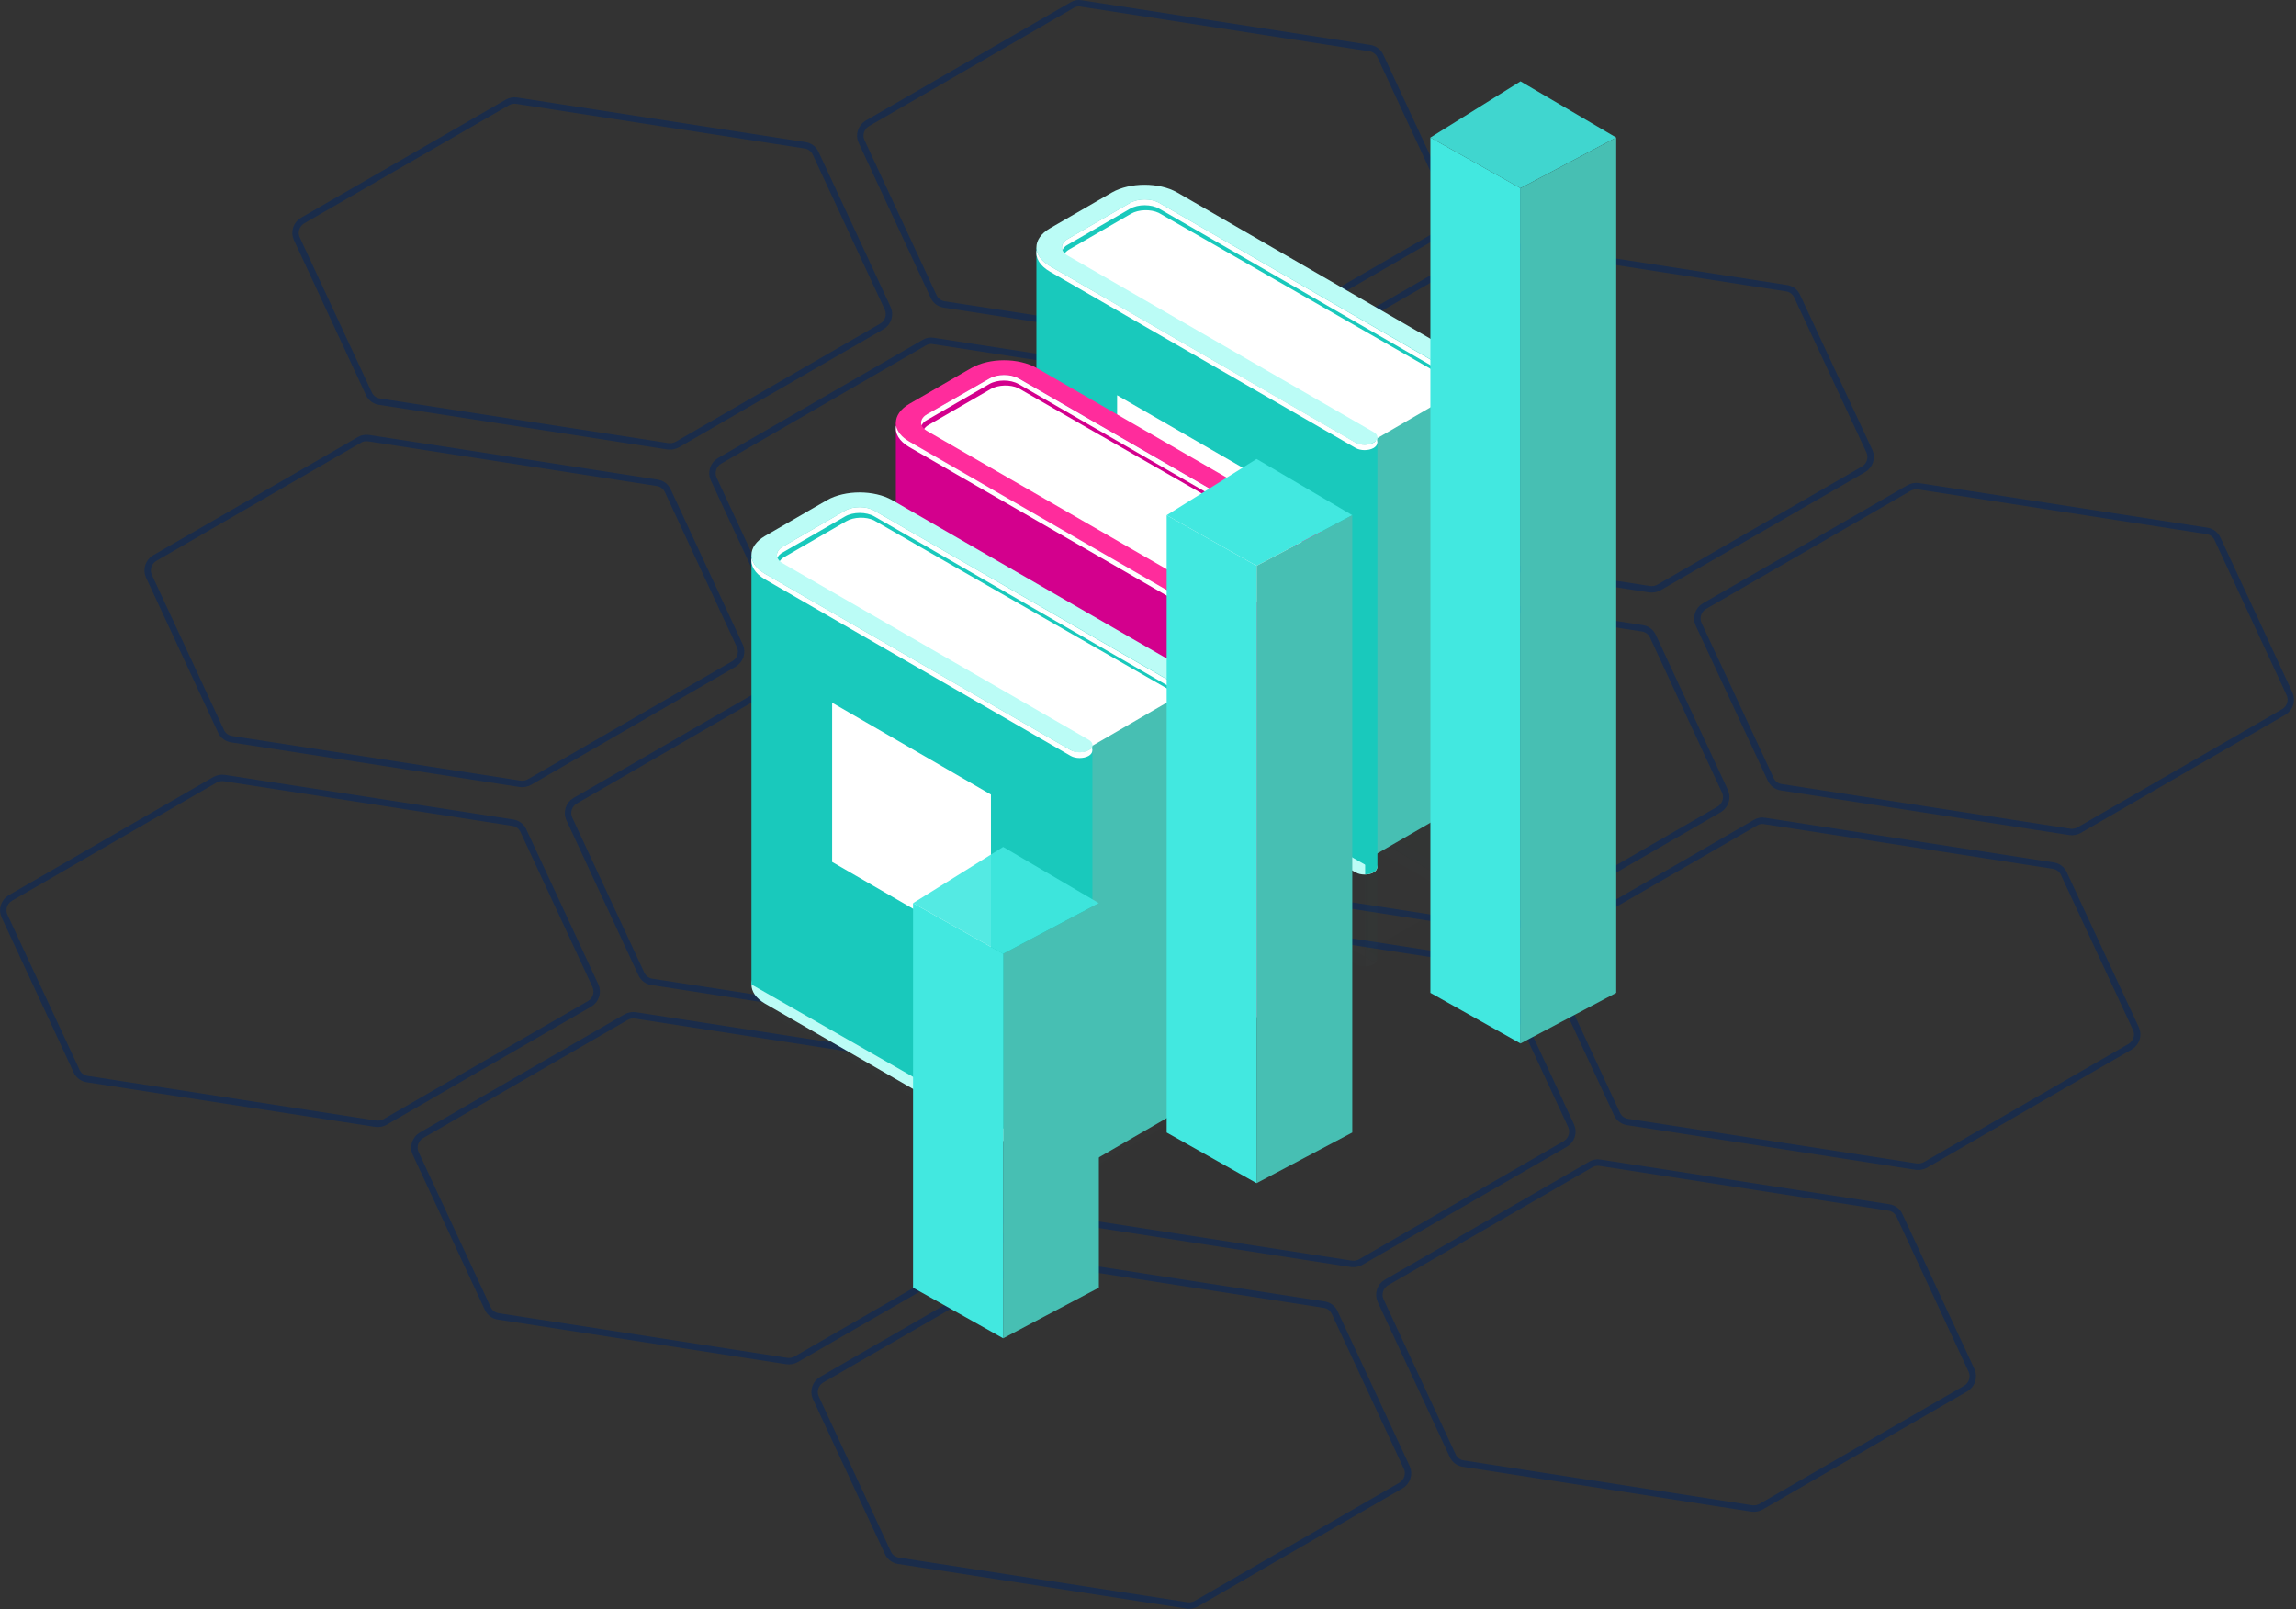 <svg width="1070" height="750" viewBox="0 0 1070 750" fill="none" xmlns="http://www.w3.org/2000/svg">
<rect x="0" y="0" width="1070" height="750" fill="#333333" stroke="none"/>
<g clip-path="url(#clip0)">
<g opacity="0.7">
<path opacity="0.7" d="M100.2 363.4L4.8 418.5C1.9 420.2 0.7 423.9 2.1 426.9L35.7 499.2C36.6 501.2 38.5 502.6 40.7 502.9L175.1 523.7C176.6 523.9 178.1 523.6 179.4 522.9L274.8 467.8C277.7 466.1 278.9 462.4 277.5 459.4L243.9 387.1C243 385.1 241.1 383.7 238.9 383.4L104.5 362.6C103 362.4 101.5 362.7 100.2 363.4Z" stroke="#002663" stroke-width="3" stroke-miterlimit="10" stroke-linecap="round" stroke-linejoin="round"/>
<path opacity="0.7" d="M363.4 318.1L268 373.2C265.1 374.9 263.9 378.6 265.3 381.6L298.9 453.9C299.8 455.9 301.7 457.3 303.9 457.6L438.3 478.4C439.8 478.6 441.3 478.3 442.6 477.6L538 422.5C540.9 420.8 542.1 417.1 540.7 414.1L507.1 341.8C506.2 339.8 504.3 338.4 502.1 338.1L367.7 317.3C366.2 317.1 364.7 317.3 363.4 318.1Z" stroke="#002663" stroke-width="3" stroke-miterlimit="10" stroke-linecap="round" stroke-linejoin="round"/>
<path opacity="0.7" d="M167.5 205L72.1 260.1C69.2 261.8 68 265.5 69.4 268.5L103 340.8C103.9 342.8 105.8 344.2 108 344.5L242.4 365.3C243.9 365.5 245.4 365.2 246.7 364.5L342.1 309.4C345 307.7 346.2 304 344.8 301L311.2 228.7C310.3 226.7 308.4 225.3 306.2 225L171.8 204.2C170.3 204 168.8 204.2 167.5 205Z" stroke="#002663" stroke-width="3" stroke-miterlimit="10" stroke-linecap="round" stroke-linejoin="round"/>
<path opacity="0.7" d="M430.7 159.7L335.3 214.8C332.4 216.5 331.2 220.2 332.6 223.2L366.2 295.5C367.1 297.5 369 298.9 371.2 299.2L505.5 320C507 320.2 508.5 319.9 509.8 319.2L605.2 264.1C608.1 262.4 609.3 258.7 607.9 255.7L574.3 183.4C573.4 181.4 571.5 180 569.3 179.7L435 158.9C433.5 158.6 432 158.9 430.7 159.7Z" stroke="#002663" stroke-width="3" stroke-miterlimit="10" stroke-linecap="round" stroke-linejoin="round"/>
<path opacity="0.7" d="M626.6 272.8L531.2 327.9C528.3 329.6 527.1 333.3 528.5 336.3L562.1 408.6C563 410.6 564.9 412 567.1 412.3L701.5 433.1C703 433.3 704.5 433 705.8 432.3L801.2 377.2C804.1 375.5 805.3 371.8 803.9 368.8L770.3 296.5C769.4 294.5 767.5 293.1 765.3 292.8L630.9 272C629.4 271.7 627.9 272 626.6 272.8Z" stroke="#002663" stroke-width="3" stroke-miterlimit="10" stroke-linecap="round" stroke-linejoin="round"/>
<path opacity="0.7" d="M889.7 227.4L794.3 282.5C791.4 284.2 790.2 287.9 791.6 290.9L825.2 363.2C826.1 365.2 828 366.6 830.2 366.9L964.6 387.7C966.1 387.9 967.6 387.6 968.9 386.9L1064.3 331.8C1067.2 330.1 1068.4 326.4 1067 323.4L1033.4 251.1C1032.5 249.1 1030.6 247.7 1028.4 247.4L894 226.6C892.5 226.4 891 226.7 889.7 227.4Z" stroke="#002663" stroke-width="3" stroke-miterlimit="10" stroke-linecap="round" stroke-linejoin="round"/>
<path opacity="0.7" d="M291.8 474L196.4 529.1C193.5 530.8 192.3 534.5 193.7 537.5L227.3 609.8C228.2 611.8 230.1 613.2 232.3 613.5L366.7 634.3C368.2 634.5 369.7 634.2 371 633.5L466.4 578.4C469.3 576.7 470.5 573 469.1 570L435.5 497.7C434.6 495.7 432.7 494.3 430.5 494L296.1 473.2C294.6 473 293.1 473.3 291.8 474Z" stroke="#002663" stroke-width="3" stroke-miterlimit="10" stroke-linecap="round" stroke-linejoin="round"/>
<path opacity="0.7" d="M554.9 428.7L459.5 483.8C456.6 485.5 455.4 489.2 456.8 492.2L490.4 564.5C491.3 566.5 493.2 567.9 495.4 568.2L629.8 589C631.3 589.2 632.8 588.9 634.1 588.2L729.5 533.1C732.4 531.4 733.6 527.7 732.2 524.7L698.6 452.4C697.7 450.4 695.8 449 693.6 448.7L559.2 427.9C557.7 427.7 556.2 427.9 554.9 428.7Z" stroke="#002663" stroke-width="3" stroke-miterlimit="10" stroke-linecap="round" stroke-linejoin="round"/>
<path opacity="0.7" d="M818.1 383.4L722.7 438.5C719.8 440.2 718.6 443.9 720 446.9L753.6 519.2C754.5 521.2 756.4 522.6 758.6 522.9L893 543.7C894.5 543.9 896 543.6 897.3 542.9L992.7 487.8C995.6 486.1 996.8 482.4 995.4 479.4L961.8 407.1C960.9 405.1 959 403.7 956.8 403.4L822.4 382.6C820.9 382.3 819.4 382.6 818.1 383.4Z" stroke="#002663" stroke-width="3" stroke-miterlimit="10" stroke-linecap="round" stroke-linejoin="round"/>
<path opacity="0.7" d="M478.3 587.9L382.9 643C380 644.7 378.8 648.4 380.2 651.4L413.8 723.7C414.7 725.7 416.6 727.1 418.8 727.4L553.2 748.2C554.7 748.4 556.2 748.1 557.5 747.4L652.9 692.3C655.8 690.6 657 686.9 655.6 683.9L622 611.7C621.1 609.7 619.2 608.3 617 608L482.6 587.2C481.1 586.9 479.6 587.2 478.3 587.9Z" stroke="#002663" stroke-width="3" stroke-miterlimit="10" stroke-linecap="round" stroke-linejoin="round"/>
<path opacity="0.7" d="M741.5 542.6L646.1 597.7C643.2 599.4 642 603.1 643.4 606.1L677 678.4C677.9 680.4 679.8 681.8 682 682.1L816.4 703C817.9 703.2 819.4 702.9 820.7 702.2L916.1 647.1C919 645.4 920.2 641.7 918.8 638.7L885.2 566.4C884.3 564.4 882.4 563 880.2 562.7L745.8 541.9C744.3 541.6 742.8 541.9 741.5 542.6Z" stroke="#002663" stroke-width="3" stroke-miterlimit="10" stroke-linecap="round" stroke-linejoin="round"/>
<path opacity="0.7" d="M236.5 47.7L141 102.8C138.1 104.5 136.9 108.2 138.3 111.2L171.9 183.5C172.8 185.5 174.7 186.9 176.9 187.2L311.3 208C312.8 208.2 314.3 207.9 315.6 207.2L411 152.1C413.9 150.4 415.1 146.7 413.7 143.7L380.1 71.4C379.2 69.4 377.3 68 375.1 67.7L240.7 46.9C239.3 46.7 237.7 47 236.5 47.7Z" stroke="#002663" stroke-width="3" stroke-miterlimit="10" stroke-linecap="round" stroke-linejoin="round"/>
<path opacity="0.7" d="M499.6 2.4L404.2 57.5C401.3 59.2 400.1 62.9 401.5 65.9L435.1 138.2C436 140.2 437.9 141.6 440.1 141.9L574.5 162.7C576 162.9 577.5 162.6 578.8 161.9L674.2 106.8C677.1 105.1 678.3 101.4 676.9 98.4L643.3 26.1C642.4 24.1 640.5 22.7 638.3 22.4L503.9 1.6C502.4 1.3 500.9 1.6 499.6 2.4Z" stroke="#002663" stroke-width="3" stroke-miterlimit="10" stroke-linecap="round" stroke-linejoin="round"/>
<path opacity="0.7" d="M693.9 114.3L598.5 169.4C595.6 171.1 594.4 174.8 595.8 177.8L629.4 250.1C630.3 252.1 632.2 253.5 634.4 253.8L768.8 274.6C770.3 274.8 771.8 274.5 773.1 273.8L868.5 218.7C871.4 217 872.6 213.3 871.2 210.3L837.5 138C836.6 136 834.7 134.6 832.5 134.3L698.1 113.5C696.7 113.3 695.2 113.6 693.9 114.3Z" stroke="#002663" stroke-width="3" stroke-miterlimit="10" stroke-linecap="round" stroke-linejoin="round"/>
</g>
<g opacity="0.3">
<g opacity="0.3">
<g opacity="0.3">
<g opacity="0.3">
<path opacity="0.3" d="M489.3 349.7C480.9 354.5 480.9 362.4 489.3 367.3L631.8 449.5C634.1 450.8 637.8 450.8 640.1 449.5C642.4 448.2 642.4 446 640.1 444.7L497.6 362.5C493.8 360.3 493.8 356.8 497.6 354.6L511.4 346.6C509.9 344.3 508.5 341.9 507.1 339.4L489.3 349.7Z" fill="#BBFCF6"/>
<path opacity="0.3" d="M691.1 415.2L548.6 333C540.2 328.2 526.6 328.2 518.2 333L507.2 339.4C508.6 341.9 510 344.3 511.5 346.6L526.6 337.9C530.4 335.7 536.5 335.7 540.3 337.9L682.8 420.1C685.1 421.4 688.8 421.4 691.1 420.1C693.4 418.7 693.4 416.6 691.1 415.2Z" fill="#BBFCF6"/>
</g>
<path opacity="0.3" d="M692.9 417.8V217.5L543.5 134.3L522.7 132.9L502.5 146L490.1 156.8L635.6 387.4L683.1 415.4L692.9 417.8Z" fill="url(#paint0_linear)"/>
<path opacity="0.3" d="M637.6 443.1L682.3 417.4V223.8L636.3 245.1L637.6 443.1Z" fill="#47BFB3"/>
<path opacity="0.3" d="M483 158.3V358.3L639.8 448L641.9 447.1V246.8L483 158.3Z" fill="url(#paint1_linear)"/>
<g opacity="0.3">
<path opacity="0.3" d="M571.2 160L540 142.1C536.2 140.3 530.6 140.5 527.1 142.5L498.2 159.2C496 160.5 495.1 162.3 495.5 163.9L574.2 210.9L637.4 249.7L682.2 223.7L571.2 160Z" fill="white"/>
</g>
<path opacity="0.3" d="M636.3 243.7V442.4V446.6V450.4C637.7 450.4 639.1 450 640.2 449.4C641.3 448.7 641.9 447.9 641.9 447V246.8L636.3 243.7Z" fill="url(#paint2_linear)"/>
<path opacity="0.3" d="M692.9 220V217.5H692.1L691.8 219.2L692.9 220Z" fill="white"/>
<path opacity="0.3" d="M641.9 249.4V246.9L641.1 248L641.9 249.4Z" fill="white"/>
<g opacity="0.3">
<path opacity="0.3" d="M631.8 249.2L489.3 167C480.9 162.2 480.9 154.3 489.3 149.4L518.2 132.7C526.6 127.9 540.2 127.9 548.6 132.7L691.1 215C693.4 216.3 693.4 218.5 691.1 219.8C688.8 221.1 685.1 221.1 682.8 219.8L540.3 137.6C536.5 135.4 530.4 135.4 526.6 137.6L497.7 154.3C493.9 156.5 493.9 160 497.7 162.2L640.2 244.4C642.5 245.7 642.5 247.9 640.2 249.2C637.9 250.5 634.1 250.5 631.8 249.2Z" fill="#BBFCF6"/>
</g>
<path opacity="0.3" d="M594.7 344L520.6 301.3V227.1L594.7 269.8V344Z" fill="white"/>
<g opacity="0.3">
<path opacity="0.3" d="M691.1 219.8C688.8 221.1 685.1 221.1 682.8 219.8L540.3 137.6C536.5 135.4 530.4 135.4 526.6 137.6L497.7 154.3C495.2 155.7 494.4 157.7 495.1 159.6C495.5 158.6 496.3 157.7 497.7 157L526.6 140.3C530.4 138.1 536.5 138.1 540.3 140.3L682.8 222.5C685.1 223.8 688.8 223.8 691.1 222.5C692.8 221.5 693.3 220 692.4 218.8C692.1 219.1 691.7 219.5 691.1 219.8Z" fill="white"/>
<path opacity="0.3" d="M640.2 249.2C637.9 250.5 634.2 250.5 631.9 249.2L489.3 167C485.7 164.9 483.6 162.3 483.1 159.5C482.4 163.1 484.5 166.8 489.3 169.6L631.8 251.8C634.1 253.1 637.8 253.1 640.1 251.8C641.8 250.8 642.3 249.3 641.4 248.1C641.1 248.5 640.7 248.9 640.2 249.2Z" fill="white"/>
</g>
</g>
<g opacity="0.3">
<g opacity="0.3">
<path opacity="0.3" d="M423.8 388.5C415.4 393.3 415.4 401.2 423.8 406.1L566.3 488.3C568.6 489.6 572.3 489.6 574.6 488.3C576.9 487 576.9 484.8 574.6 483.5L432.1 401.3C428.3 399.1 428.3 395.6 432.1 393.4L445.9 385.4C444.4 383.1 443 380.7 441.6 378.2L423.8 388.5Z" fill="#FF2C9C"/>
<path opacity="0.3" d="M625.6 454L483.1 371.8C474.7 367 461.1 367 452.7 371.8L441.7 378.2C443.1 380.7 444.5 383.1 446 385.4L461.1 376.7C464.9 374.5 471 374.5 474.8 376.7L617.3 458.9C619.6 460.2 623.3 460.2 625.6 458.9C627.9 457.5 627.9 455.4 625.6 454Z" fill="#D3008D"/>
</g>
<path opacity="0.3" d="M627.3 456.6L627.4 256.3L478 173.1L457.2 171.7L437 184.8L424.6 195.5L570.1 426.2L617.6 454.2L627.3 456.6Z" fill="#D3008D"/>
<path opacity="0.3" d="M572.1 481.9L616.8 456.1V262.5L570.7 283.9L572.1 481.9Z" fill="#E573B5"/>
<path opacity="0.3" d="M417.5 197.1V397.1L574.3 486.7L576.4 485.9V285.6L417.5 197.1Z" fill="#FF2C9C"/>
<g opacity="0.3">
<path opacity="0.3" d="M505.7 198.8L474.5 180.9C470.7 179.1 465.1 179.3 461.6 181.3L432.7 198C430.5 199.3 429.6 201.1 430 202.7L508.7 249.7L571.9 288.5L616.7 262.5L505.7 198.8Z" fill="white"/>
</g>
<path opacity="0.3" d="M570.7 282.5V481.2V485.4V489.2C572.1 489.2 573.5 488.8 574.6 488.2C575.7 487.5 576.3 486.7 576.3 485.8V285.6L570.7 282.5Z" fill="#D3008D"/>
<path opacity="0.3" d="M627.4 258.8V256.3H626.6L626.3 258L627.4 258.8Z" fill="white"/>
<path opacity="0.3" d="M576.4 288.2V285.6L575.6 286.7L576.4 288.2Z" fill="white"/>
<g opacity="0.3">
<path opacity="0.3" d="M566.3 288L423.8 205.8C415.4 201 415.4 193.1 423.8 188.2L452.7 171.5C461.1 166.7 474.7 166.7 483.1 171.5L625.6 253.7C627.9 255 627.9 257.2 625.6 258.5C623.3 259.8 619.6 259.8 617.3 258.5L474.8 176.3C471 174.1 464.9 174.1 461.1 176.3L432.2 193C428.4 195.2 428.4 198.7 432.2 200.9L574.7 283.1C577 284.4 577 286.6 574.7 287.9C572.4 289.3 568.6 289.3 566.3 288Z" fill="#FF2C9C"/>
</g>
<path opacity="0.3" d="M529.2 382.8L455.1 340.1V265.8L529.2 308.6V382.8Z" fill="white"/>
<g opacity="0.3">
<path opacity="0.3" d="M625.6 258.6C623.3 259.9 619.6 259.9 617.3 258.6L474.8 176.4C471 174.2 464.9 174.2 461.1 176.4L432.2 193C429.7 194.4 428.9 196.4 429.6 198.3C430 197.3 430.8 196.4 432.2 195.7L461.1 179C464.9 176.8 471 176.8 474.8 179L617.3 261.2C619.6 262.5 623.3 262.5 625.6 261.2C627.3 260.2 627.8 258.7 626.9 257.5C626.6 257.9 626.2 258.2 625.6 258.6Z" fill="white"/>
<path opacity="0.3" d="M574.7 288C572.4 289.3 568.7 289.3 566.4 288L423.9 205.8C420.3 203.7 418.2 201.1 417.7 198.3C417 201.9 419.1 205.6 423.9 208.4L566.4 290.6C568.7 291.9 572.4 291.9 574.7 290.6C576.4 289.6 576.9 288.1 576 286.9C575.6 287.3 575.2 287.7 574.7 288Z" fill="white"/>
</g>
</g>
<g opacity="0.3">
<g opacity="0.3">
<path opacity="0.3" d="M356.5 453.4C348.1 458.2 348.1 466.1 356.5 471L499 553.2C501.3 554.5 505 554.5 507.3 553.2C509.6 551.9 509.6 549.7 507.3 548.4L364.8 466.2C361 464 361 460.5 364.8 458.3L378.6 450.3C377.1 448 375.7 445.6 374.3 443.1L356.5 453.4Z" fill="#BBFCF6"/>
<path opacity="0.3" d="M558.3 519L415.8 436.8C407.4 432 393.8 432 385.4 436.8L374.4 443.2C375.8 445.7 377.2 448.1 378.7 450.4L393.8 441.7C397.6 439.5 403.7 439.5 407.5 441.7L550 523.8C552.3 525.1 556 525.1 558.3 523.8C560.6 522.5 560.6 520.3 558.3 519Z" fill="#BBFCF6"/>
</g>
<path opacity="0.3" d="M560 521.5V321.2L410.7 238L389.8 236.6L369.6 249.7L357.3 260.5L502.7 491.1L550.2 519.1L560 521.5Z" fill="url(#paint3_linear)"/>
<path opacity="0.3" d="M504.8 546.8L549.4 521.1V327.5L503.4 348.9L504.8 546.8Z" fill="#47BFB3"/>
<path opacity="0.3" d="M350.2 262V462L507 551.701L509.1 550.8V350.6L350.2 262Z" fill="url(#paint4_linear)"/>
<g opacity="0.3">
<path opacity="0.3" d="M438.4 263.7L407.2 245.8C403.4 244 397.8 244.2 394.3 246.2L365.4 262.9C363.2 264.2 362.3 266 362.7 267.6L441.4 314.6L504.6 353.4L549.4 327.4L438.4 263.7Z" fill="white"/>
</g>
<path opacity="0.3" d="M503.4 347.4V546.1V550.3V554.1C504.8 554.1 506.2 553.7 507.3 553.1C508.4 552.4 509 551.6 509 550.7V350.6L503.4 347.4Z" fill="url(#paint5_linear)"/>
<path opacity="0.3" d="M560 323.7V321.2H559.2L559 322.9L560 323.7Z" fill="white"/>
<path opacity="0.3" d="M509.1 353.1V350.6L508.3 351.7L509.1 353.1Z" fill="white"/>
<g opacity="0.3">
<path opacity="0.3" d="M499 352.9L356.5 270.7C348.1 265.9 348.1 258 356.5 253.1L385.4 236.4C393.8 231.6 407.4 231.6 415.8 236.4L558.3 318.6C560.6 319.9 560.6 322.1 558.3 323.4C556 324.7 552.3 324.7 550 323.4L407.5 241.2C403.7 239 397.6 239 393.8 241.2L364.9 257.9C361.1 260.1 361.1 263.6 364.9 265.8L507.4 348C509.7 349.3 509.7 351.5 507.4 352.8C505 354.3 501.3 354.3 499 352.9Z" fill="#BBFCF6"/>
</g>
<path opacity="0.3" d="M461.9 447.7L387.8 405V330.8L461.9 373.5V447.7Z" fill="white"/>
<g opacity="0.3">
<path opacity="0.3" d="M558.3 323.5C556 324.8 552.3 324.8 550 323.5L407.5 241.3C403.7 239.1 397.6 239.1 393.8 241.3L364.9 258C362.4 259.4 361.6 261.4 362.3 263.3C362.7 262.3 363.5 261.4 364.9 260.7L393.8 244C397.6 241.8 403.7 241.8 407.5 244L550 326.1C552.3 327.4 556 327.4 558.3 326.1C560 325.1 560.5 323.6 559.6 322.4C559.3 322.8 558.9 323.2 558.3 323.5Z" fill="white"/>
<path opacity="0.3" d="M507.3 352.9C505 354.2 501.3 354.2 499 352.9L356.5 270.7C352.9 268.6 350.8 266 350.3 263.2C349.6 266.8 351.7 270.5 356.5 273.3L499 355.6C501.3 356.9 505 356.9 507.3 355.6C509 354.6 509.5 353.1 508.6 351.9C508.3 352.2 507.9 352.6 507.3 352.9Z" fill="white"/>
</g>
</g>
</g>
</g>
<path d="M619.7 267.8L607.8 306.8L577.4 327.8L600.5 337.2L593.6 375.9L619.7 342.2L645.9 345.7L639 315L662.1 278.9L631.6 293.1L619.7 267.8Z" fill="#E8A200"/>
<path d="M676.3 287.1L662.1 278.9L640.2 289.1C640.2 289.1 640.3 303.9 640.2 304.2C640.1 304.6 649.2 305 649.9 305C650.4 305 676.3 287.1 676.3 287.1Z" fill="#D3008D"/>
<path d="M593.6 375.9L607.8 384.1L614.7 345.4L607.8 338.1L600.1 339.4L593.6 375.9Z" fill="#D3008D"/>
<path d="M633.9 276L622 315L591.6 335.9L614.7 345.4L607.8 384.1L633.9 350.4L660.1 353.9L653.2 323.1L676.3 287.1L645.8 301.3L633.9 276Z" fill="#FF2C9C"/>
<path d="M610.5 380.5L617 344L595.9 335.4L623.7 316.201L634.2 281.701L644.7 303.9L674 290.201L676.1 286.9L645.7 301.1L633.9 276L622 315L591.6 336L614.7 345.4L607.8 384.1L610.5 380.5Z" fill="white"/>
<path d="M633.9 276L619.7 267.8L607.8 306.8L622 315L633.9 276Z" fill="#D3008D"/>
<path d="M577.4 327.8L591.6 335.9L622 315L607.8 306.8L577.4 327.8Z" fill="#D3008D"/>
<path d="M621.3 316L623.5 314.7L608.1 305.8L607.8 306.8L606.8 307.5L621.3 316Z" fill="white"/>
<path d="M522.7 323.4L510.8 362.4L480.3 383.3L503.4 392.7L496.5 431.5L522.7 397.8L548.9 401.3L541.9 370.5L565 334.4L534.6 348.6L522.7 323.4Z" fill="#E8A200"/>
<path d="M579.2 342.6L565 334.4L543.1 344.6C543.1 344.6 543.2 359.4 543.1 359.7C543 360.1 552.1 360.5 552.8 360.5C553.4 360.6 579.2 342.6 579.2 342.6Z" fill="#D3008D"/>
<path d="M496.5 431.5L510.7 439.7L517.6 401L510.7 393.7L503 395L496.5 431.5Z" fill="#D3008D"/>
<path d="M536.9 331.5L525 370.5L494.6 391.5L517.6 400.9L510.7 439.6L536.9 405.9L563.1 409.4L556.1 378.701L579.2 342.6L548.8 356.8L536.9 331.5Z" fill="#FF2C9C"/>
<path d="M513.5 436.1L520 399.6L499 391L526.8 371.8L537.3 337.3L547.8 359.5L577.1 345.8L579.2 342.5L548.8 356.7L536.9 331.4L525 370.4L494.6 391.4L517.7 400.8L510.8 439.5L513.5 436.1Z" fill="white"/>
<path d="M536.9 331.5L522.7 323.4L510.8 362.4L525 370.5L536.9 331.5Z" fill="#D3008D"/>
<path d="M480.3 383.3L494.6 391.5L525 370.5L510.8 362.4L480.3 383.3Z" fill="#D3008D"/>
<path d="M524.3 371.5L526.5 370.3L511.1 361.3L510.8 362.4L509.8 363.1L524.3 371.5Z" fill="white"/>
<path d="M425.6 378.9L413.8 417.9L383.3 438.9L406.4 448.3L399.5 487L425.6 453.3L451.8 456.8L444.9 426.1L468 390L437.5 404.2L425.6 378.9Z" fill="#E8A200"/>
<path d="M482.2 398.1L468 390L446 400.201C446 400.201 446.1 415 446 415.3C445.9 415.7 455 416.1 455.7 416.1C456.3 416.1 482.2 398.1 482.2 398.1Z" fill="#D3008D"/>
<path d="M399.5 487L413.7 495.2L420.6 456.5L413.7 449.2L406 450.5L399.5 487Z" fill="#D3008D"/>
<path d="M439.9 387.101L428 426.101L397.5 447.001L420.6 456.501L413.7 495.201L439.9 461.501L466 465.001L459.1 434.201L482.2 398.101L451.7 412.401L439.9 387.101Z" fill="#FF2C9C"/>
<path d="M416.5 491.6L423 455.1L401.9 446.5L429.7 427.3L440.2 392.8L450.7 415L480 401.3L482.1 398L451.7 412.2L439.8 386.9L427.9 425.9L397.5 446.9L420.6 456.3L413.7 495L416.5 491.6Z" fill="white"/>
<path d="M439.9 387.1L425.6 378.9L413.8 417.9L428 426.1L439.9 387.1Z" fill="#D3008D"/>
<path d="M383.3 438.9L397.5 447L428 426.1L413.8 417.9L383.3 438.9Z" fill="#D3008D"/>
<path d="M427.3 427.1L429.4 425.8L414.1 416.9L413.8 417.9L412.7 418.6L427.3 427.1Z" fill="white"/>
<path d="M552.2 175.7L540.3 214.7L509.9 235.7L533 245.1L526 283.8L552.2 250.1L578.4 253.6L571.5 222.9L594.5 186.8L564.1 201L552.2 175.7Z" fill="#E8A200"/>
<path d="M608.8 194.9L594.6 186.7L572.6 197C572.6 197 572.7 211.8 572.6 212.1C572.5 212.5 581.6 212.9 582.3 212.9C582.9 212.9 608.8 194.9 608.8 194.9Z" fill="#D3008D"/>
<path d="M526 283.8L540.2 292L547.1 253.3L540.2 246L532.5 247.3L526 283.8Z" fill="#D3008D"/>
<path d="M566.4 183.9L554.5 222.9L524.1 243.8L547.2 253.2L540.2 292L566.4 258.3L592.6 261.8L585.7 231L608.8 194.9L578.3 209.1L566.4 183.9Z" fill="#FF2C9C"/>
<path d="M543 288.4L549.5 251.9L528.4 243.3L556.2 224.1L566.7 189.6L577.2 211.8L606.5 198.1L608.6 194.8L578.2 209L566.3 183.7L554.4 222.7L524 243.7L547.1 253.1L540.2 291.8L543 288.4Z" fill="white"/>
<path d="M566.4 183.9L552.2 175.7L540.3 214.7L554.5 222.9L566.4 183.9Z" fill="#D3008D"/>
<path d="M509.9 235.7L524.1 243.8L554.5 222.9L540.3 214.7L509.9 235.7Z" fill="#D3008D"/>
<path d="M553.8 223.9L556 222.6L540.6 213.7L540.3 214.7L539.3 215.4L553.8 223.9Z" fill="white"/>
<path d="M455.2 231.3L443.3 270.3L412.8 291.2L435.9 300.6L429 339.4L455.2 305.7L481.3 309.1L474.4 278.4L497.5 242.3L467.1 256.5L455.2 231.3Z" fill="#E8A200"/>
<path d="M511.7 250.5L497.5 242.3L475.6 252.5C475.6 252.5 475.7 267.3 475.6 267.6C475.5 268 484.6 268.4 485.3 268.4C486 268.4 511.7 250.5 511.7 250.5Z" fill="#D3008D"/>
<path d="M429 339.4L443.2 347.6L450.1 308.9L443.2 301.6L435.5 302.9L429 339.4Z" fill="#D3008D"/>
<path d="M469.4 239.4L457.5 278.4L427 299.4L450.1 308.8L443.2 347.5L469.4 313.8L495.5 317.3L488.6 286.6L511.7 250.5L481.3 264.7L469.4 239.4Z" fill="#FF2C9C"/>
<path d="M446 343.9L452.5 307.4L431.4 298.8L459.2 279.6L469.7 245.1L480.2 267.3L509.5 253.6L511.6 250.3L481.2 264.5L469.3 239.2L457.4 278.2L427 299.2L450.1 308.6L443.2 347.3L446 343.9Z" fill="white"/>
<path d="M469.4 239.4L455.2 231.3L443.3 270.3L457.5 278.4L469.4 239.4Z" fill="#D3008D"/>
<path d="M412.8 291.2L427 299.4L457.5 278.4L443.3 270.3L412.8 291.2Z" fill="#D3008D"/>
<path d="M456.8 279.4L458.9 278.2L443.6 269.2L443.3 270.3L442.3 271L456.8 279.4Z" fill="white"/>
<path d="M489.3 306.8C480.9 311.6 480.9 319.5 489.3 324.4L631.8 406.6C634.1 407.9 637.8 407.9 640.1 406.6C642.4 405.3 642.4 403.1 640.1 401.8L497.6 319.6C493.8 317.4 493.8 313.9 497.6 311.7L511.4 303.7C509.9 301.4 508.5 299 507.1 296.5L489.3 306.8Z" fill="#BBFCF6"/>
<path d="M691.1 372.3L548.6 290.1C540.2 285.3 526.6 285.3 518.2 290.1L507.2 296.5C508.6 299 510 301.4 511.5 303.7L526.6 295C530.4 292.8 536.5 292.8 540.3 295L682.8 377.2C685.1 378.5 688.8 378.5 691.1 377.2C693.4 375.8 693.4 373.7 691.1 372.3Z" fill="#BBFCF6"/>
<path d="M692.8 374.9V174.6L543.5 91.4L522.6 90L502.4 103.1L490 113.9L635.5 344.5L683 372.5L692.8 374.9Z" fill="url(#paint6_linear)"/>
<path d="M637.6 400.2L682.2 374.4V180.9L636.2 202.2L637.6 400.2Z" fill="#47BFB3"/>
<path d="M483 115.4V315.4L639.7 405L641.8 404.2V203.9L483 115.4Z" fill="url(#paint7_linear)"/>
<path d="M571.2 117.1L540 99.2C536.2 97.4 530.6 97.6 527.1 99.6L498.2 116.3C496 117.6 495.1 119.4 495.5 121L574.2 168L637.4 206.8L682.2 180.8L571.2 117.1Z" fill="white"/>
<path d="M636.2 200.8V399.5V403.7V407.5C637.6 407.5 639 407.1 640.1 406.5C641.2 405.8 641.8 405 641.8 404.1V203.9L636.2 200.8Z" fill="url(#paint8_linear)"/>
<path d="M692.8 177.1V174.6H692L691.7 176.3L692.8 177.1Z" fill="white"/>
<path d="M641.8 206.5V204L641 205L641.8 206.5Z" fill="white"/>
<path d="M631.7 206.3L489.3 124C480.9 119.2 480.9 111.3 489.3 106.4L518.2 89.7C526.6 84.9 540.2 84.9 548.6 89.7L691.1 172C693.4 173.3 693.4 175.5 691.1 176.8C688.8 178.1 685.1 178.1 682.8 176.8L540.3 94.6C536.5 92.4 530.4 92.4 526.6 94.6L497.7 111.3C493.9 113.5 493.9 117 497.7 119.2L640.2 201.4C642.5 202.7 642.5 204.9 640.2 206.2C637.8 207.6 634.1 207.6 631.7 206.3Z" fill="#BBFCF6"/>
<path d="M594.6 301.1L520.6 258.4V184.2L594.6 226.9V301.1Z" fill="white"/>
<path d="M691.1 176.9C688.8 178.2 685.1 178.2 682.8 176.9L540.3 94.6C536.5 92.4 530.4 92.4 526.6 94.6L497.7 111.3C495.2 112.7 494.4 114.7 495.1 116.6C495.5 115.6 496.3 114.7 497.7 114L526.6 97.3C530.4 95.1 536.5 95.1 540.3 97.3L682.8 179.5C685.1 180.8 688.8 180.8 691.1 179.5C692.8 178.5 693.3 177 692.4 175.8C692 176.2 691.6 176.5 691.1 176.9Z" fill="white"/>
<path d="M640.1 206.3C637.8 207.6 634.1 207.6 631.8 206.3L489.3 124C485.7 121.9 483.6 119.3 483.1 116.5C482.4 120.1 484.5 123.8 489.3 126.6L631.8 208.8C634.1 210.1 637.8 210.1 640.1 208.8C641.8 207.8 642.3 206.3 641.4 205.1C641.1 205.6 640.7 206 640.1 206.3Z" fill="white"/>
<path d="M423.8 388.5C415.4 393.3 415.4 401.2 423.8 406.1L566.3 488.3C568.6 489.6 572.3 489.6 574.6 488.3C576.9 487 576.9 484.8 574.6 483.5L432.1 401.3C428.3 399.1 428.3 395.6 432.1 393.4L445.9 385.4C444.4 383.1 443 380.7 441.6 378.2L423.8 388.5Z" fill="#FF2C9C"/>
<path d="M625.6 454L483.1 371.8C474.7 367 461.1 367 452.7 371.8L441.7 378.2C443.1 380.7 444.5 383.1 446 385.4L461.1 376.7C464.9 374.5 471 374.5 474.8 376.7L617.3 458.9C619.6 460.2 623.3 460.2 625.6 458.9C627.9 457.5 627.9 455.4 625.6 454Z" fill="#D3008D"/>
<path d="M627.3 456.6V256.3L478 173.1L457.1 171.7L436.9 184.8L424.5 195.5L570 426.2L617.5 454.2L627.3 456.6Z" fill="#D3008D"/>
<path d="M572.1 481.9L616.7 456.1V262.5L570.7 283.9L572.1 481.9Z" fill="#E573B5"/>
<path d="M417.5 197.1V397.1L574.2 486.7L576.3 485.9V285.6L417.5 197.1Z" fill="url(#paint9_linear)"/>
<path d="M505.7 198.8L474.6 180.9C470.8 179.1 465.2 179.3 461.7 181.3L432.8 198C430.6 199.3 429.7 201.1 430.1 202.7L508.8 249.7L572 288.5L616.8 262.5L505.7 198.8Z" fill="white"/>
<path d="M570.7 282.5V481.2V485.4V489.2C572.1 489.2 573.5 488.8 574.6 488.2C575.7 487.5 576.3 486.7 576.3 485.8V285.6L570.7 282.5Z" fill="#D3008D"/>
<path d="M627.3 258.8V256.3H626.5L626.2 258L627.3 258.8Z" fill="white"/>
<path d="M576.3 288.2V285.6L575.6 286.7L576.3 288.2Z" fill="white"/>
<path d="M566.3 288L423.8 205.8C415.4 201 415.4 193.1 423.8 188.2L452.7 171.5C461.1 166.7 474.7 166.7 483.1 171.5L625.6 253.7C627.9 255 627.9 257.2 625.6 258.5C623.3 259.8 619.6 259.8 617.3 258.5L474.8 176.3C471 174.1 464.9 174.1 461.1 176.3L432.1 193C428.3 195.2 428.3 198.7 432.1 200.9L574.6 283.1C576.9 284.4 576.9 286.6 574.6 287.9C572.3 289.3 568.6 289.3 566.3 288Z" fill="#FF2C9C"/>
<path d="M529.1 382.8L455.1 340.1V265.8L529.1 308.6V382.8Z" fill="white"/>
<path d="M625.6 258.6C623.3 259.9 619.6 259.9 617.3 258.6L474.8 176.4C471 174.2 464.9 174.2 461.1 176.4L432.1 193C429.6 194.4 428.8 196.4 429.5 198.3C429.9 197.3 430.7 196.4 432.1 195.7L461 179C464.8 176.8 470.9 176.8 474.7 179L617.2 261.2C619.5 262.5 623.2 262.5 625.5 261.2C627.2 260.2 627.7 258.7 626.8 257.5C626.5 257.9 626.1 258.2 625.6 258.6Z" fill="white"/>
<path d="M574.6 288C572.3 289.3 568.6 289.3 566.3 288L423.8 205.8C420.2 203.7 418.1 201.1 417.6 198.3C416.9 201.9 419 205.6 423.8 208.4L566.3 290.6C568.6 291.9 572.3 291.9 574.6 290.6C576.3 289.6 576.8 288.1 575.9 286.9C575.6 287.3 575.2 287.7 574.6 288Z" fill="white"/>
<path d="M356.5 450.1C348.1 454.9 348.1 462.8 356.5 467.7L499 549.9C501.3 551.2 505 551.2 507.3 549.9C509.6 548.6 509.6 546.4 507.3 545.1L364.8 462.9C361 460.7 361 457.2 364.8 455L378.6 447C377.1 444.7 375.7 442.3 374.3 439.8L356.5 450.1Z" fill="#BBFCF6"/>
<path d="M558.3 515.7L415.8 433.5C407.4 428.7 393.8 428.7 385.4 433.5L374.4 439.9C375.8 442.4 377.2 444.8 378.7 447.1L393.8 438.4C397.6 436.2 403.7 436.2 407.5 438.4L550 520.6C552.3 521.9 556 521.9 558.3 520.6C560.6 519.2 560.6 517 558.3 515.7Z" fill="#BBFCF6"/>
<path d="M560 518.3V318L410.7 234.7L389.8 233.4L369.6 246.4L357.3 257.2L502.7 487.9L550.2 515.9L560 518.3Z" fill="url(#paint10_linear)"/>
<path d="M504.8 543.6L549.4 517.8V324.2L503.4 345.6L504.8 543.6Z" fill="#47BFB3"/>
<path d="M350.2 258.8V458.8L506.9 548.4L509 547.6V347.3L350.2 258.8Z" fill="url(#paint11_linear)"/>
<path d="M438.4 260.4L407.3 242.5C403.5 240.7 397.9 240.9 394.4 242.9L365.5 259.6C363.3 260.9 362.4 262.7 362.8 264.3L441.5 311.3L504.7 350.1L549.5 324.1L438.4 260.4Z" fill="white"/>
<path d="M503.4 344.1V419V542.8V547V550.8C504.8 550.8 506.2 550.4 507.3 549.8C508.4 549.1 509 548.3 509 547.4V347.3L503.4 344.1Z" fill="url(#paint12_linear)"/>
<path d="M560 320.4V318H559.2L559 319.6L560 320.4Z" fill="white"/>
<path d="M509 349.9V347.3L508.3 348.4L509 349.9Z" fill="white"/>
<path d="M499 349.6L356.5 267.4C348.1 262.6 348.1 254.7 356.5 249.8L385.4 233.1C393.8 228.3 407.4 228.3 415.8 233.1L558.3 315.3C560.6 316.6 560.6 318.8 558.3 320.1C556 321.4 552.3 321.4 550 320.1L407.5 238C403.7 235.8 397.6 235.8 393.8 238L364.9 254.7C361.1 256.9 361.1 260.4 364.9 262.6L507.4 344.8C509.7 346.1 509.7 348.3 507.4 349.6C505 351 501.3 351 499 349.6Z" fill="#BBFCF6"/>
<path d="M461.8 444.5L387.8 401.7V327.5L461.8 370.3V444.5Z" fill="white"/>
<path d="M558.3 320.2C556 321.5 552.3 321.5 550 320.2L407.5 238C403.7 235.8 397.6 235.8 393.8 238L364.9 254.7C362.4 256.1 361.6 258.1 362.3 260C362.7 259 363.5 258.1 364.9 257.4L393.8 240.7C397.6 238.5 403.7 238.5 407.5 240.7L550 322.9C552.3 324.2 556 324.2 558.3 322.9C560 321.9 560.5 320.4 559.6 319.2C559.2 319.5 558.8 319.9 558.3 320.2Z" fill="white"/>
<path d="M507.3 349.6C505 350.9 501.3 350.9 499 349.6L356.5 267.4C352.9 265.3 350.8 262.7 350.3 259.9C349.6 263.5 351.7 267.2 356.5 270L499 352.3C501.3 353.6 505 353.6 507.3 352.3C509 351.3 509.5 349.8 508.6 348.6C508.3 349 507.9 349.3 507.3 349.6Z" fill="white"/>
<path opacity="0.9" d="M467.5 394.7L425.5 420.9L467.5 444.5L512.1 420.9L467.5 394.7Z" fill="#42E8E0"/>
<path d="M467.5 623.7L512.1 600.1V420.9L467.5 444.5V623.7Z" fill="#47BFB3"/>
<path d="M425.5 420.9V600.1L467.5 623.7V444.5L425.5 420.9Z" fill="#42E8E0"/>
<path d="M585.6 213.9L543.7 240.1L585.6 263.7L630.2 240.1L585.6 213.9Z" fill="#42E8E0"/>
<path d="M585.6 551.4L630.2 527.8V240.1L585.6 263.7V551.4Z" fill="#47BFB3"/>
<path d="M543.7 240.1V527.8L585.6 551.4V263.7L543.7 240.1Z" fill="#42E8E0"/>
<path opacity="0.9" d="M708.6 37.9L666.6 64.1L708.6 87.7L753.2 64.1L708.6 37.9Z" fill="#42E8E0"/>
<path d="M708.6 486.3L753.2 462.7V64.1L708.6 87.7V486.3Z" fill="#47BFB3"/>
<path d="M666.6 64.1V462.7L708.6 486.3V87.7L666.6 64.1Z" fill="#42E8E0"/>
</g>
<defs>
<linearGradient id="paint0_linear" x1="1299.33" y1="275.369" x2="1300.53" y2="275.369" gradientUnits="userSpaceOnUse">
<stop stop-color="#19C9BC"/>
<stop offset="0.116" stop-color="#35D1C8"/>
<stop offset="0.282" stop-color="#57DBD6"/>
<stop offset="0.453" stop-color="#71E2E2"/>
<stop offset="0.627" stop-color="#84E8EA"/>
<stop offset="0.807" stop-color="#8FEBEE"/>
<stop offset="1" stop-color="#93ECF0"/>
</linearGradient>
<linearGradient id="paint1_linear" x1="1299.33" y1="303.138" x2="1300.53" y2="303.138" gradientUnits="userSpaceOnUse">
<stop stop-color="#19C9BC"/>
<stop offset="0.116" stop-color="#35D1C8"/>
<stop offset="0.282" stop-color="#57DBD6"/>
<stop offset="0.453" stop-color="#71E2E2"/>
<stop offset="0.627" stop-color="#84E8EA"/>
<stop offset="0.807" stop-color="#8FEBEE"/>
<stop offset="1" stop-color="#93ECF0"/>
</linearGradient>
<linearGradient id="paint2_linear" x1="1299.33" y1="347.079" x2="1300.54" y2="347.079" gradientUnits="userSpaceOnUse">
<stop stop-color="#19C9BC"/>
<stop offset="0.116" stop-color="#35D1C8" stop-opacity="0.988"/>
<stop offset="0.282" stop-color="#57DBD6" stop-opacity="0.972"/>
<stop offset="0.453" stop-color="#71E2E2" stop-opacity="0.955"/>
<stop offset="0.627" stop-color="#84E8EA" stop-opacity="0.937"/>
<stop offset="0.807" stop-color="#8FEBEE" stop-opacity="0.919"/>
<stop offset="1" stop-color="#93ECF0" stop-opacity="0.9"/>
</linearGradient>
<linearGradient id="paint3_linear" x1="1299.33" y1="379.087" x2="1300.53" y2="379.087" gradientUnits="userSpaceOnUse">
<stop stop-color="#19C9BC"/>
<stop offset="0.116" stop-color="#35D1C8"/>
<stop offset="0.282" stop-color="#57DBD6"/>
<stop offset="0.453" stop-color="#71E2E2"/>
<stop offset="0.627" stop-color="#84E8EA"/>
<stop offset="0.807" stop-color="#8FEBEE"/>
<stop offset="1" stop-color="#93ECF0"/>
</linearGradient>
<linearGradient id="paint4_linear" x1="1299.33" y1="406.856" x2="1300.53" y2="406.856" gradientUnits="userSpaceOnUse">
<stop stop-color="#19C9BC"/>
<stop offset="0.116" stop-color="#35D1C8"/>
<stop offset="0.282" stop-color="#57DBD6"/>
<stop offset="0.453" stop-color="#71E2E2"/>
<stop offset="0.627" stop-color="#84E8EA"/>
<stop offset="0.807" stop-color="#8FEBEE"/>
<stop offset="1" stop-color="#93ECF0"/>
</linearGradient>
<linearGradient id="paint5_linear" x1="1299.33" y1="450.797" x2="1300.53" y2="450.797" gradientUnits="userSpaceOnUse">
<stop stop-color="#19C9BC"/>
<stop offset="0.116" stop-color="#35D1C8" stop-opacity="0.988"/>
<stop offset="0.282" stop-color="#57DBD6" stop-opacity="0.972"/>
<stop offset="0.453" stop-color="#71E2E2" stop-opacity="0.955"/>
<stop offset="0.627" stop-color="#84E8EA" stop-opacity="0.937"/>
<stop offset="0.807" stop-color="#8FEBEE" stop-opacity="0.919"/>
<stop offset="1" stop-color="#93ECF0" stop-opacity="0.9"/>
</linearGradient>
<linearGradient id="paint6_linear" x1="1299.33" y1="232.452" x2="1300.53" y2="232.452" gradientUnits="userSpaceOnUse">
<stop stop-color="#19C9BC"/>
<stop offset="0.116" stop-color="#35D1C8"/>
<stop offset="0.282" stop-color="#57DBD6"/>
<stop offset="0.453" stop-color="#71E2E2"/>
<stop offset="0.627" stop-color="#84E8EA"/>
<stop offset="0.807" stop-color="#8FEBEE"/>
<stop offset="1" stop-color="#93ECF0"/>
</linearGradient>
<linearGradient id="paint7_linear" x1="1299.33" y1="260.221" x2="1300.53" y2="260.221" gradientUnits="userSpaceOnUse">
<stop stop-color="#19C9BC"/>
<stop offset="0.116" stop-color="#35D1C8"/>
<stop offset="0.282" stop-color="#57DBD6"/>
<stop offset="0.453" stop-color="#71E2E2"/>
<stop offset="0.627" stop-color="#84E8EA"/>
<stop offset="0.807" stop-color="#8FEBEE"/>
<stop offset="1" stop-color="#93ECF0"/>
</linearGradient>
<linearGradient id="paint8_linear" x1="1299.33" y1="304.162" x2="1300.53" y2="304.162" gradientUnits="userSpaceOnUse">
<stop stop-color="#19C9BC"/>
<stop offset="0.116" stop-color="#35D1C8" stop-opacity="0.988"/>
<stop offset="0.282" stop-color="#57DBD6" stop-opacity="0.972"/>
<stop offset="0.453" stop-color="#71E2E2" stop-opacity="0.955"/>
<stop offset="0.627" stop-color="#84E8EA" stop-opacity="0.937"/>
<stop offset="0.807" stop-color="#8FEBEE" stop-opacity="0.919"/>
<stop offset="1" stop-color="#93ECF0" stop-opacity="0.9"/>
</linearGradient>
<linearGradient id="paint9_linear" x1="1299.33" y1="341.912" x2="1300.53" y2="341.912" gradientUnits="userSpaceOnUse">
<stop stop-color="#D3008D"/>
<stop offset="0.119" stop-color="#DD0A91"/>
<stop offset="0.398" stop-color="#F01D97"/>
<stop offset="0.688" stop-color="#FB289B"/>
<stop offset="1" stop-color="#FF2C9C"/>
</linearGradient>
<linearGradient id="paint10_linear" x1="1299.33" y1="375.81" x2="1300.53" y2="375.81" gradientUnits="userSpaceOnUse">
<stop stop-color="#19C9BC"/>
<stop offset="0.116" stop-color="#35D1C8"/>
<stop offset="0.282" stop-color="#57DBD6"/>
<stop offset="0.453" stop-color="#71E2E2"/>
<stop offset="0.627" stop-color="#84E8EA"/>
<stop offset="0.807" stop-color="#8FEBEE"/>
<stop offset="1" stop-color="#93ECF0"/>
</linearGradient>
<linearGradient id="paint11_linear" x1="1299.33" y1="403.578" x2="1300.53" y2="403.578" gradientUnits="userSpaceOnUse">
<stop stop-color="#19C9BC"/>
<stop offset="0.116" stop-color="#35D1C8"/>
<stop offset="0.282" stop-color="#57DBD6"/>
<stop offset="0.453" stop-color="#71E2E2"/>
<stop offset="0.627" stop-color="#84E8EA"/>
<stop offset="0.807" stop-color="#8FEBEE"/>
<stop offset="1" stop-color="#93ECF0"/>
</linearGradient>
<linearGradient id="paint12_linear" x1="1299.33" y1="447.52" x2="1300.53" y2="447.52" gradientUnits="userSpaceOnUse">
<stop stop-color="#19C9BC"/>
<stop offset="0.116" stop-color="#35D1C8" stop-opacity="0.988"/>
<stop offset="0.282" stop-color="#57DBD6" stop-opacity="0.972"/>
<stop offset="0.453" stop-color="#71E2E2" stop-opacity="0.955"/>
<stop offset="0.627" stop-color="#84E8EA" stop-opacity="0.937"/>
<stop offset="0.807" stop-color="#8FEBEE" stop-opacity="0.919"/>
<stop offset="1" stop-color="#93ECF0" stop-opacity="0.9"/>
</linearGradient>
<clipPath id="clip0">
<rect width="1069.1" height="749.9" fill="white"/>
</clipPath>
</defs>
</svg>
